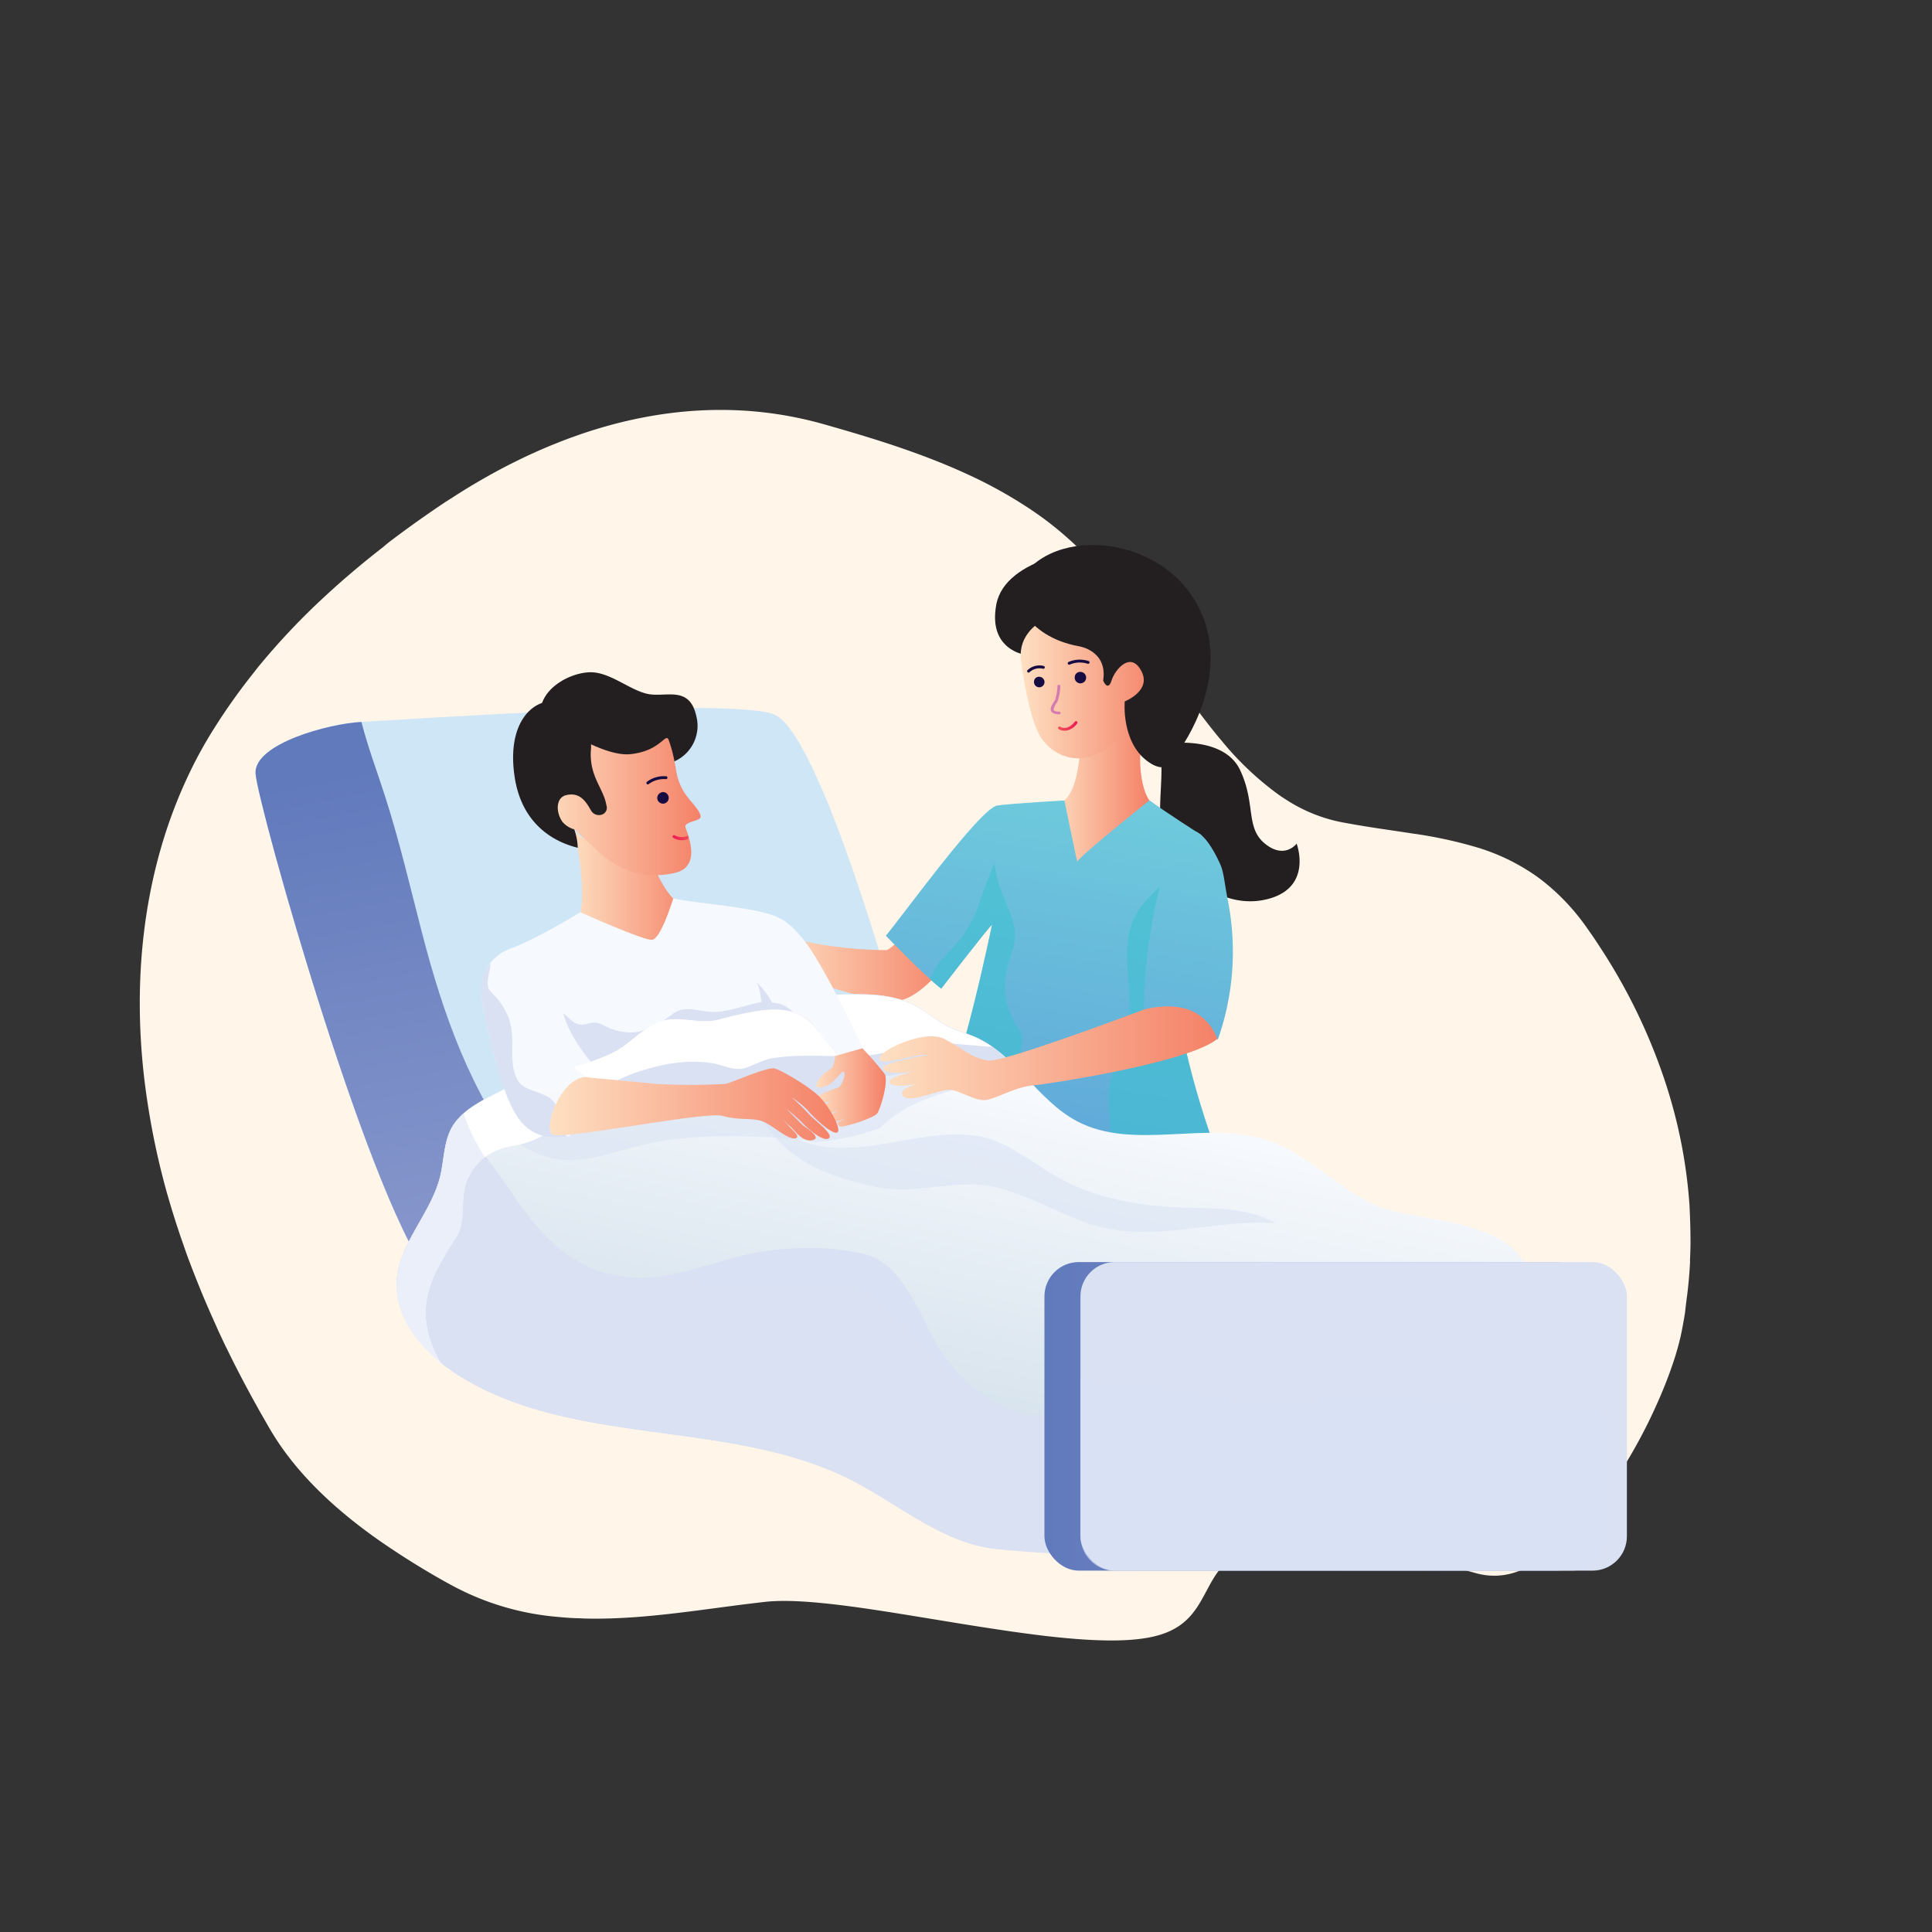<svg xmlns="http://www.w3.org/2000/svg" xmlns:xlink="http://www.w3.org/1999/xlink" viewBox="0 0 500 500"><rect x="0" y="0" width="500" height="500" fill="#333333" stroke="none"/><defs><linearGradient id="linear-gradient" x1="271.16" y1="208.37" x2="297.48" y2="208.37" gradientUnits="userSpaceOnUse"><stop offset="0" stop-color="#fee0c2"/><stop offset="1" stop-color="#f48167"/></linearGradient><linearGradient id="linear-gradient-2" x1="264.16" y1="176.73" x2="300.14" y2="176.73" xlink:href="#linear-gradient"/><linearGradient id="linear-gradient-3" x1="-1088.99" y1="187.58" x2="-1094.18" y2="187.99" gradientTransform="matrix(-1, 0, 0, 1, -815.73, 0)" gradientUnits="userSpaceOnUse"><stop offset="0" stop-color="#f15956"/><stop offset="1" stop-color="#ee1c56"/></linearGradient><linearGradient id="linear-gradient-4" x1="194.17" y1="179.62" x2="216.25" y2="295.36" gradientUnits="userSpaceOnUse"><stop offset="0" stop-color="#617abc"/><stop offset="1" stop-color="#8595cb"/></linearGradient><linearGradient id="linear-gradient-5" x1="147.48" y1="232.96" x2="180.24" y2="232.96" xlink:href="#linear-gradient"/><linearGradient id="linear-gradient-6" x1="139.52" y1="202.37" x2="181.31" y2="202.37" xlink:href="#linear-gradient"/><linearGradient id="linear-gradient-7" x1="65.93" y1="490.99" x2="62.08" y2="491.3" gradientTransform="translate(-92.64 -199.34) rotate(-25.49)" xlink:href="#linear-gradient-3"/><linearGradient id="linear-gradient-8" x1="199.27" y1="249.09" x2="247.31" y2="249.09" xlink:href="#linear-gradient"/><linearGradient id="linear-gradient-9" x1="283.94" y1="199.59" x2="266.38" y2="306.39" gradientUnits="userSpaceOnUse"><stop offset="0" stop-color="#70cddd"/><stop offset="1" stop-color="#5ea4d9"/></linearGradient><linearGradient id="linear-gradient-10" x1="259.47" y1="282.67" x2="240.58" y2="372.36" gradientUnits="userSpaceOnUse"><stop offset="0" stop-color="#f6f9fd"/><stop offset="1" stop-color="#d4e1eb"/></linearGradient><linearGradient id="linear-gradient-11" x1="171.5" y1="244.86" x2="180.08" y2="310.94" gradientUnits="userSpaceOnUse"><stop offset="0" stop-color="#f6f9fd"/><stop offset="1" stop-color="#f6f8fc"/></linearGradient><linearGradient id="linear-gradient-12" x1="210.84" y1="281.44" x2="229.25" y2="281.44" xlink:href="#linear-gradient"/><linearGradient id="linear-gradient-13" x1="142.22" y1="285.76" x2="216.91" y2="285.76" xlink:href="#linear-gradient"/><linearGradient id="linear-gradient-14" x1="227.63" y1="270.82" x2="315.17" y2="270.82" xlink:href="#linear-gradient"/><linearGradient id="linear-gradient-15" x1="315.25" y1="205.01" x2="298.1" y2="309.3" xlink:href="#linear-gradient-9"/><linearGradient id="linear-gradient-16" x1="270.3" y1="366.55" x2="411.71" y2="366.55" xlink:href="#linear-gradient-4"/></defs><title>gambar lain</title><g style="isolation:isolate"><g id="Layer_1" data-name="Layer 1"><path id="Path_368" data-name="Path 368" d="M436.48,336.41c0-.36.1-.72.14-1.08.36-2.88.61-5.74.76-8.6,0-.27,0-.53,0-.79.06-1.28.1-2.56.12-3.83,0-.17,0-.35,0-.52q0-4.48-.23-8.94a2.45,2.45,0,0,1,0-.27,129.48,129.48,0,0,0-5.14-28.63h0c-.16-.56-.34-1.11-.51-1.67-.1-.32-.2-.65-.31-1A148.19,148.19,0,0,0,414,245h0c-1-1.58-2.09-3.15-3.19-4.7A56.65,56.65,0,0,0,399,227.78h0q-.79-.6-1.59-1.17h0a53.47,53.47,0,0,0-15-7.26h0a114.61,114.61,0,0,0-16.57-3.6h-.06l-1.53-.24h0c-4.88-.74-9.89-1.42-15-2.35h0l-1.59-.29h0l-.89-.17a40.87,40.87,0,0,1-14.1-5.86h0q-.81-.51-1.59-1.05h0a79.08,79.08,0,0,1-15-14.18q-.81-.94-1.59-1.92h0c-5.29-6.51-10.21-13.76-15-20.91h0l-1.5-2.24c-3.39-5.09-6.74-10.08-10.11-14.69-1.56-2.11-3.22-4.15-5-6.1h0q-.78-.87-1.59-1.71h0a87.83,87.83,0,0,0-15-12.49h0a118.17,118.17,0,0,0-16.58-9.11h0c-5.41-2.47-11-4.61-16.58-6.53h0l-1.59-.54h0c-6.15-2.06-12.32-3.87-18.37-5.59-21.22-6-42.58-4.37-62.94,2.61h0l-1.31.46a141.23,141.23,0,0,0-15.27,6.48h0l-1.58.78h0a166.61,166.61,0,0,0-15,8.67h0l-1.59,1h0l-.39.26q-7.39,4.93-14.6,10.41h0L99,141.7h0c-5.14,4-10.16,8.22-15,12.71h0l-1.58,1.47h0a181.9,181.9,0,0,0-15,16h0c-.54.65-1.07,1.31-1.59,2h0a158,158,0,0,0-10.37,14.55q-2.48,3.93-4.62,8h0c-.55,1.05-1.08,2.11-1.59,3.17h0c-12.51,25.77-15.67,55.94-11.06,85.8A196.23,196.23,0,0,0,43,308h0c.45,1.61.92,3.2,1.4,4.8.16.54.33,1.07.5,1.61.35,1.13.71,2.27,1.09,3.39.17.54.35,1.08.53,1.62.48,1.43,1,2.85,1.48,4.27.07.19.14.38.2.57q.84,2.32,1.74,4.62l.6,1.53c.44,1.11.88,2.22,1.33,3.32l.63,1.53c.6,1.42,1.21,2.85,1.83,4.26l.18.41c.67,1.51,1.35,3,2,4.49.22.48.45,1,.67,1.43.52,1.1,1,2.19,1.57,3.27l.69,1.41c.71,1.45,1.43,2.88,2.17,4.31a1.19,1.19,0,0,0,.08.16q1.14,2.22,2.32,4.41c.24.44.48.88.71,1.32.59,1.08,1.18,2.15,1.78,3.22.23.43.47.86.71,1.29l2.46,4.29.16.27a69.58,69.58,0,0,0,4.4,6.61c6.37,8.48,14.57,15.63,23.1,21.7a206.71,206.71,0,0,0,18.15,11.39h0l1,.55.62.33h0A69.71,69.71,0,0,0,144,418.42c1.7.17,3.4.3,5.11.37.85,0,1.7.07,2.56.09,15.37.34,31-2.6,46.34-4.32.61-.07,1.26-.12,1.93-.16h.05c9.12-.52,23.08,1.62,38,4.07,6.16,1,12.48,2.07,18.69,3l3.71.56c1.84.27,3.67.52,5.47.76l3.58.46c12.4,1.49,23.43,2,30.52-.09,9.5-2.78,10.83-9.74,14.63-15.52.23-.35.47-.69.72-1l.08-.11c.25-.34.51-.67.79-1,2.79-3.28,7-5.86,15-6.56.51,0,1-.08,1.59-.1,9.9-.53,25.15,1.62,49.55,8.36a17.38,17.38,0,0,0,10.78-.66,27,27,0,0,0,4.31-2l.09-.06h0a40.08,40.08,0,0,0,5.21-3.67,67.37,67.37,0,0,0,9.1-9.32c.64-.79,1.28-1.59,1.91-2.42a133.24,133.24,0,0,0,14.46-24.36l.62-1.37c1.22-2.73,2.31-5.39,3.24-7.93l.45-1.26q.66-1.87,1.2-3.63c.11-.39.23-.78.34-1.16q.33-1.14.6-2.22c.18-.72.34-1.41.48-2.08.29-1.41.54-2.81.79-4.22.06-.4.13-.8.19-1.19Q436.26,338,436.48,336.41Z" fill="#fff5e9"/><path d="M279.58,188.72s.67,14.06-4.1,18.44c0,0-12.05,35.8,4.1,28.13s17.9-28.13,17.9-28.13-5.41-6.38,0-26.78Z" fill="url(#linear-gradient)"/><path d="M335.57,218.33s-3.1,4.17-8.21,0-2.29-10.36-6.46-19.11c-3.11-6.51-11.72-7.13-15.92-7a7.86,7.86,0,0,1-4.64,3c1.13,7.14-2.21,19.83,2.48,25.9,4.93,6.39,14.58,14.61,25.75,11.42S335.57,218.33,335.57,218.33Z" fill="#231f20"/><path d="M301.55,217.48c-.47-1.37-.81-3.48-1.29-5.68.14,3.61.75,6.94,2.56,9.28l.36.46C302.56,220.18,302,218.81,301.55,217.48Z" fill="#4f2b78"/><path d="M285.57,151.88s-14.6,17.63-17.13,17.9-12.88-1.08-10.6-13.33,24.36-15.34,30.56-14S292.57,151.47,285.57,151.88Z" fill="#231f20"/><path d="M264.65,166.49a10.13,10.13,0,0,0-.37,4.71c.57,4.31,2.33,15.67,5.28,19.91,3.67,5.28,10.9,7.23,17.22,2.29s9-12.54,10.36-16.67,1.69-1.39,2.76-6-1.68-6.27-3.75-5.89c0,0-7.75-1.46-7.75,3.74s-.74,5.14-2.35,3.3-4.29-7.88-4.13-14.69C281.92,157.21,267.78,157.67,264.65,166.49Z" fill="url(#linear-gradient-2)"/><path d="M267.61,176.31a1.36,1.36,0,1,0,1.35-1.16A1.26,1.26,0,0,0,267.61,176.31Z" fill="#160c41"/><path d="M278.15,175.15a1.48,1.48,0,1,0,1.47-1.26A1.38,1.38,0,0,0,278.15,175.15Z" fill="#160c41"/><path d="M274,184.86h.12a.35.35,0,0,0,.38-.33.36.36,0,0,0-.36-.35c-.77,0-1.27-.15-1.42-.39s.27-1.18.64-1.75c.14-.23.28-.44.37-.63a13.18,13.18,0,0,0,.68-3.83.37.37,0,0,0-.36-.36.36.36,0,0,0-.39.33,12.5,12.5,0,0,1-.6,3.57c-.09.17-.21.36-.35.57-.48.76-1.08,1.71-.63,2.43C272.4,184.57,273,184.82,274,184.86Z" fill="#d67bb2"/><path d="M275.86,189.09a4.33,4.33,0,0,0,2.9-1.86.37.37,0,0,0-.58-.46c-2,2.49-3.7,1.37-3.77,1.32a.37.37,0,1,0-.42.62A3.08,3.08,0,0,0,275.86,189.09Z" fill="url(#linear-gradient-3)"/><path d="M281.64,171.8a.37.37,0,0,0,.09-.72,7.29,7.29,0,0,0-5.18.23.37.37,0,0,0,.31.68,6.6,6.6,0,0,1,4.62-.21A.3.3,0,0,0,281.64,171.8Z" fill="#160c41"/><path d="M266.24,174.06a.35.35,0,0,0,.23-.12,3.78,3.78,0,0,1,3.46-.87.37.37,0,0,0,.45-.27.37.37,0,0,0-.27-.45,4.47,4.47,0,0,0-4.19,1.09.38.38,0,0,0,0,.52A.36.36,0,0,0,266.24,174.06Z" fill="#160c41"/><path d="M264.58,295.45s-26.86-12.52-29.28-22.21-23-84-35.13-88.42-98.11,1.61-106.59,2-27.86,5.65-27.45,13.32,30.68,115.48,46.43,131.63S241,389.12,287.39,394s121.12-62.59,121.12-62.59S295.07,308.37,264.58,295.45Z" fill="#cfe6f7"/><path d="M126.85,242.63c-8.3,5.16-11.12,10.43-9,20.42,1.93,9.23,6.15,17.59,9.76,26.23.53,1.27,1.17,2.73,1.84,4.3,3-1.07,6-2.16,8.87-3.33,15.73-6.33,13.34-21,18.17-34.56,2.45-6.87,6.35-14.11,6.6-21.57.27-8.3-1.3-17.75-2.89-25.91C158.52,199.67,155.3,192,152,184c0-.07-.06-.13-.08-.19-7.23.26-14.56.6-21.49,1a88.92,88.92,0,0,0-4.73,8.66c-3.39,6.93-4.19,15.06,3.62,19.31,6.81,3.71,15.5,9.29,13,18.4C140.51,237.78,132.05,239.4,126.85,242.63Z" fill="#cfe6f7" style="mix-blend-mode:multiply"/><path d="M341.85,365.4c-13.6-1.52-26.24-4.43-39.45-7.71-9.95-2.47-20-2.3-30.61-3.19-26.09-2.21-49.76-13.07-74.1-21.86-22.46-8.11-46.35-12.55-62.09-32.25-13.69-17.15-21-38.12-26.43-59.15-3-11.6-5.77-23.48-9.43-34.9-2.13-6.65-4.55-13-6.2-19.5-8.49.42-27.82,5.66-27.41,13.32s30.68,115.48,46.43,131.63S241,389.12,287.39,394c22.13,2.31,50.69-11.81,74.51-27.22C355.2,366.53,348.51,366.14,341.85,365.4Z" fill="url(#linear-gradient-4)"/><path d="M180.19,235.29s-2.65.67-6-2.78h0a18.44,18.44,0,0,1-2-2.56h0c-.38-.58-.76-1.22-1.15-1.92l-.11-.21c-.1-.17-.19-.35-.28-.53s-.14-.29-.22-.43l-.24-.51c-.1-.2-.19-.4-.28-.6s-.13-.28-.2-.43l-.46-1.08c0-.12-.09-.25-.14-.37-.12-.28-.23-.57-.34-.88-.06-.14-.11-.29-.17-.44l-.33-.94-.15-.42c-.16-.46-.31-.93-.47-1.43h0l-.2,0-.29,0H167l-1.13-.11h0l-1-.11h0l-.53-.06h-.08l-.45-.05-.22,0-.37,0-.33,0-.3,0-.45-.05-.2,0-.55-.07-.17,0-.63-.08h-.08c-2.06-.28-4.3-.63-6.35-1l-.09-.44c-3.89-.69-4.3-1.65-5.39-2.82,0,0,.15.68.35,1.79l-.55-.26a8.63,8.63,0,0,1,.66.81c.85,4.68,2.44,15.17.7,20.23a5.65,5.65,0,0,1-2.3,2.72l.05,0,.05,0,.1.09.07.07.17.14.09.08.24.2.11.1.3.25.14.12.35.28.17.14.39.31.19.16.44.34a1.84,1.84,0,0,0,.22.17l.47.37.24.18.52.39.26.19.55.4.27.2.59.42.28.19.64.44.27.18.72.47.23.16.8.5.19.12,1,.58,0,0h0c5,2.9,10.74,5.16,14.92,3.36C181.4,246.79,180.19,235.29,180.19,235.29Z" fill="url(#linear-gradient-5)"/><path d="M141.23,183.2s9.55-6.32,15.88-4.71,14.83,8.2,15.64,11a94.61,94.61,0,0,1,2.21,9.73,15,15,0,0,0,2.32,6.16c1.31,2,4.92,5.35,3.83,6.41-.77.75-3.94,1-3.73,2.2s4.52,10-2.45,11.84a21,21,0,0,1-18.27-3.9c-1.48-1.16-8-7.31-8-7.31l-1,1s-1.63,2.21-2.34,1.63c-9.28-7.68-3-13.8.38-12S134.77,190.46,141.23,183.2Z" fill="url(#linear-gradient-6)"/><path d="M148.62,214.65a6.35,6.35,0,0,1-3.09-2c-1.8-2.63-1.57-6.19.89-6.84,3.83-1,5.39,2,6.5,3.88a2.35,2.35,0,0,0,3.15,1,1.85,1.85,0,0,0,.87-2.27c-.7-4.4-4.56-7.52-4-14.48.54-6.73-5.78-11-5.78-11-5.39-4.3-16.52.57-14,17.94,2.06,14.2,12.63,17.6,16.36,18.52A15.45,15.45,0,0,0,148.62,214.65Z" fill="#231f20"/><path d="M139.83,184.82S155,196,163.1,195.18s9.15-5.88,10-3.57a36.7,36.7,0,0,1,1.44,5.43,10.06,10.06,0,0,0,5.67-11.7c-1.74-7.89-7.65-4.9-12.29-5.7s-9.8-5.59-14.92-5.66S139.66,178.05,139.83,184.82Z" fill="#231f20"/><path d="M172.81,205.68a1.48,1.48,0,1,1-1.87-.51A1.38,1.38,0,0,1,172.81,205.68Z" fill="#160c41"/><path d="M177.69,217.28a4.35,4.35,0,0,1-3.42-.44.37.37,0,0,1-.17-.49.37.37,0,0,1,.5-.17,4,4,0,0,0,3.43.12c.13,0,.2.72.08.8A3.31,3.31,0,0,1,177.69,217.28Z" fill="url(#linear-gradient-7)"/><path d="M167.77,203a.37.37,0,0,1-.37-.13.37.37,0,0,1,0-.52,7.24,7.24,0,0,1,5-1.45.36.36,0,0,1,.33.41.37.37,0,0,1-.41.33,6.59,6.59,0,0,0-4.43,1.28A.37.37,0,0,1,167.77,203Z" fill="#160c41"/><path d="M236.41,239.12s-5.41,6.69-7.16,6.77a106.58,106.58,0,0,1-29.07-4.26l-.91,8.39s27.29,10.8,34.19,8.78S247.31,246,247.31,246Z" fill="url(#linear-gradient-8)"/><path d="M275.48,207.16s-12.92.71-17.37,1.3-25.63,30.06-28.86,33.69c0,0,9.69,10.1,14.33,13.73,0,0,12-15.55,13.15-16.55,0,0-7.9,38.8-14.16,49.38,0,0,1,15,28.46,17.84s44.22-7.27,44.22-7.27-10.68-27-11.7-50.26,7.37-32.91,7.37-32.91-9.81-6.26-13.44-9c0,0-17.5,14-18.71,15.88C278.77,223,276.35,211.6,275.48,207.16Z" fill="url(#linear-gradient-9)"/><path d="M261.4,262.21c-2.16-5.06-1.43-10.2.36-15.29,2.11-6,.22-9.35-2.12-15a32.94,32.94,0,0,1-2.31-8.49c-1.63,3.74-3,7.61-4.31,11.5a31.88,31.88,0,0,1-7.69,11.62,17.53,17.53,0,0,0-4.54,6.91c1,.93,2,1.76,2.79,2.39,0,0,12-15.55,13.15-16.55,0,0-7.9,38.8-14.16,49.38,0,0,.58,8.43,12.42,13.84a62.13,62.13,0,0,1,5.15-7.06c.76-.9,4.17-4,4.1-5.29-.35-6-2.13-11.29-.34-17.28S263.66,267.49,261.4,262.21Z" fill="#3ac1d0" opacity="0.55" style="mix-blend-mode:multiply"/><path d="M307,223.62c-3.64,3.18-7.51,6.17-10.65,9.75-8.74,9.93-2,21.81-4.59,33.55-1.27,5.83-5.12,11.12-4.85,17.21.21,4.8.79,10.22-.63,14.92a32.56,32.56,0,0,1-3.52,8c20.45-.46,32.54-7.74,32.54-7.74s-10.68-27-11.7-50.26C303,237.23,304.94,228.94,307,223.62Z" fill="#3ac1d0" opacity="0.55" style="mix-blend-mode:multiply"/><path d="M356.39,312.11c-10.06-4.4-17.75-13.38-28.14-16.95-15.87-5.44-34.72,2.84-49.54-5-10.16-5.37-15.89-17.22-26.41-21.82-2.31-1-4.78-1.63-7-2.75-3-1.48-5.47-3.77-8.4-5.34-5.87-3.12-12.85-3.05-19.49-2.91-8.84.19-17.7.39-26.44,1.7-22.39,3.35-43,13.82-63.12,24.15-4.24,2.17-8.73,4.58-11,8.78-2,3.76-1.9,8.27-2.9,12.43-2.31,9.57-10.63,17.26-11.25,27.08s7,18.65,15.35,24.07c29.85,19.28,70.54,11.38,102.23,27.47,12.27,6.23,23.28,16.08,36.94,17.78,14.66,1.82,28.53-6.17,42.92-9.46,15.51-3.55,31.74-1.6,47.54-3.51s32.72-9.29,38.44-24.14c3.44-8.93,2.2-18.91.62-28.35-.51-3,10.06-1.77,9.3-4.76C392,314.69,366.19,316.4,356.39,312.11Z" fill="url(#linear-gradient-10)"/><path d="M210.82,295.6c1.25-.12,2.54-.25,3.89-.42a64.33,64.33,0,0,0,12.9-3.19,37,37,0,0,1,7.38-5.43c9-4.58,19.41-6.21,29.17-9.15-3.55-3.65-7.25-7.06-11.86-9.08-2.31-1-4.78-1.63-7-2.75-3-1.48-5.47-3.77-8.4-5.34-5.87-3.12-12.85-3.05-19.49-2.91-8.84.19-17.7.39-26.44,1.7-22.39,3.35-43,13.82-63.12,24.15-1.19.61-2.39,1.24-3.56,1.92,3.2,5,7.2,9.55,12.45,12.35,9.16,4.88,17,2.3,26.44-.36,10.79-3,21.64-3.3,32.77-2.9C200.85,294.36,206,294.5,210.82,295.6Z" fill="#d9e1f3" opacity="0.55" style="mix-blend-mode:multiply"/><path d="M200.33,266.35c4.79,6.42,10.66,13.11,19.31,12.94,15.88-.3,31.86-7.35,47,.79l.09.05c-4.39-4.6-8.71-9.29-14.46-11.8-2.31-1-4.78-1.63-7-2.75-3-1.48-5.47-3.77-8.4-5.34-5.87-3.12-12.85-3.05-19.49-2.91-7.44.16-14.9.33-22.29,1.16C196.72,261.18,198.45,263.82,200.33,266.35Z" fill="#d9e1f3" style="mix-blend-mode:multiply"/><path d="M203.59,297.27c6.63,5.77,15.1,8.2,23.54,10,9.6,2.05,20-2.16,29.6-.22,11,2.23,20.87,9.76,32,11.29,10.71,1.47,21-.91,31.63-1.69a79.9,79.9,0,0,1,9.7-.11c-.3-.18-.59-.37-.9-.52-8.08-4-17.34-3.14-26.07-3.66-9.35-.55-18.1-2.2-26.62-6.24-7.44-3.53-15-10.71-23.14-12.09-17-2.85-35.5,9.37-51.47-1.68a62.75,62.75,0,0,1-6-4.77A37.87,37.87,0,0,0,203.59,297.27Z" fill="#d9e1f3" opacity="0.55" style="mix-blend-mode:multiply"/><path d="M385.16,328.78a30.27,30.27,0,0,0-8.46,0c-18.65,2.35-37.64,9.24-55.35,15.33-8.83,3-16.63,6.25-24.26,11.68-6.51,4.63-13.22,9.47-21.32,10.59-13.72,1.89-25.68-6.31-32.75-17.54-4.94-7.85-9-21.64-19.14-24.22-8-2-17-2-25.18-.91-9.37,1.21-18.1,5.21-27.48,6.54-17.49,2.46-28.36-6.32-37.74-20a209,209,0,0,0-15.12-20l-.23-.23a13.79,13.79,0,0,0-1.32,1.94c-2,3.76-1.9,8.27-2.9,12.43-2.31,9.57-10.63,17.26-11.25,27.08s7,18.65,15.35,24.07c29.85,19.28,70.54,11.38,102.23,27.47,12.27,6.23,23.28,16.08,36.94,17.78,14.66,1.82,60.23,3.55,74.62.26,15.51-3.54,0-11.32,15.84-13.23s32.72-9.29,38.44-24.14c3.44-8.93,2.2-18.91.62-28.35A37.35,37.35,0,0,0,385.16,328.78Z" fill="#d9e1f3" style="mix-blend-mode:multiply"/><path d="M243,348.85c-4.94-7.85-9-21.64-19.14-24.22-8-2-17-2-25.18-.91-9,1.16-17.39,4.87-26.34,6.34,8.67,2,15.81,4,24.79,2.78a185,185,0,0,1,19.52-.26c8,.63,11.62,4.69,17,9.88,7.42,7.11,13,16.22,21.55,19.05A41.46,41.46,0,0,1,243,348.85Z" fill="#d9e1f3" opacity="0.55" style="mix-blend-mode:multiply"/><path d="M112.24,349.14c-4.8-11.34-.53-19.2,5.6-28.53,3.22-4.9.88-10.33,3.29-15.66,2.22-4.89,6.48-7.53,11.68-8.41,7.15-1.21,10.36-4.31,15.8-9,4.9-4.25,9.89-7.94,16.12-10s13-3.43,19.61-2.31c3.3.56,5.82,2.26,9.08,1,2.14-.83,4.48-2.05,6.77-2.38,7.6-1.12,15-.18,22.57-.54,7.31-.35,14.48-3.94,21.83-3.37,4.06.31,8.11.69,12.14,1a26.55,26.55,0,0,0-4.43-2.53c-2.31-1-4.78-1.63-7-2.75-3-1.48-5.47-3.77-8.4-5.34-5.87-3.12-12.85-3.05-19.49-2.91-8.84.19-17.7.39-26.44,1.7-22.39,3.35-43,13.82-63.12,24.15-4.24,2.17-8.73,4.58-11,8.78-2,3.76-1.9,8.27-2.9,12.43-2.31,9.57-10.63,17.26-11.25,27.08-.54,8.43,4.82,15.94,11.56,21.33A21.78,21.78,0,0,1,112.24,349.14Z" fill="#fff"/><path d="M120.87,290.59c-.35-.81-.64-1.64-.91-2.48a14.15,14.15,0,0,0-3.15,3.85c-2,3.76-1.9,8.27-2.9,12.43-2.31,9.57-10.63,17.26-11.25,27.08-.54,8.43,4.82,15.94,11.56,21.33a21.78,21.78,0,0,1-2-3.66c-4.8-11.34-.53-19.2,5.6-28.53,3.22-4.9.88-10.33,3.29-15.66a13.71,13.71,0,0,1,4.38-5.44A52.32,52.32,0,0,1,120.87,290.59Z" fill="#d9e1f3" opacity="0.55" style="mix-blend-mode:multiply"/><path d="M174.24,232.5s-3.19,10.59-5.52,10.73-18.53-7.15-18.53-7.15-10,6.21-17.41,9.17c0,0-10.26,2.55-7.84,14.8s5.52,24.36,9.42,29.61,9.68,5.13,13.12,4.31c0,0,5-11.44,12.77-13.33,0,0,22.5,1.51,27.11-.08s24.25,10.85,33.68-.86l2.52-8s-6.16-12.74-8.85-17.58-7.27-13.86-13.32-16.69S180.07,233.89,174.24,232.5Z" fill="url(#linear-gradient-11)"/><path d="M206.78,264c-1.94-3.24-4.35-4.38-7-4.53a19.68,19.68,0,0,0-3.89-5.16c1.17,2.8.77,3.54,1.27,5-3.83.68-8.91,2.71-12.83,2.58-3.69-.12-7-1.86-10.16.47a28.64,28.64,0,0,1-8,4.39c-3.1,1.09-7.33.07-10.09-1.47-3.44-1.9-4.62,1.23-7.77-.85-.17-.12-2.36-2.14-2.57-2.17,2.2,7.29,7.56,13.33,12.88,18.95a11,11,0,0,1,1.64-.57s22.5,1.51,27.11-.08,24.25,10.85,33.68-.86l.66-2.1C215.62,275.6,209.62,268.72,206.78,264Z" fill="#d9e1f3" style="mix-blend-mode:multiply"/><path d="M142.84,284.64c-2.53-2.35-7.44-2.12-9-5.29-3.51-7.24,2.41-13.68-6.91-22.8-1.86-1.82.55-6.79-.13-7.21-1.72,2.26-2.89,5.65-1.89,10.71,2.42,12.25,5.52,24.36,9.42,29.61,3.63,4.89,8.88,5.12,12.37,4.46C144.87,291.87,145,286.64,142.84,284.64Z" fill="#d9e1f3" style="mix-blend-mode:multiply"/><path d="M214.56,270.37a36.77,36.77,0,0,1-4.74-6.27c-7-5-15.72-2.19-24.06-.17-4.69,1.14-10-1-14.31.25-5.06,1.47-8.4,6.21-13.11,8.38a47.19,47.19,0,0,1-10,3.46,37.85,37.85,0,0,0,7.4,5.3,7.89,7.89,0,0,1,4.09,5.38c13.08-.38,26.17-3.77,39.31-4.42,6.78-.34,12.6-3.67,19.1-5.29a13.29,13.29,0,0,1,1.38-.24C218,274.71,216.47,272.51,214.56,270.37Z" fill="#f6f2f8"/><path d="M215.18,271.11a117.07,117.07,0,0,1-12.89-2.3,60.2,60.2,0,0,0-10.35,2.3,48.81,48.81,0,0,1-18.66,3c-5.78-.18-12.66,3.47-18.07,5.46-.53.2-1.06.36-1.59.55a20.06,20.06,0,0,0,2.08,1.19,7.89,7.89,0,0,1,4.09,5.38c13.08-.38,22.6,1.93,35.74,1.28,6.78-.34,13.17,12.52,28-2.22.33-.33-4.44-8.95-4-9C218.15,274.94,216.8,273,215.18,271.11Z" fill="#d9e1f3" style="mix-blend-mode:multiply"/><path d="M214.56,270.37c-.72-.8-2.62-3.19-3.28-4-3.7-4.59-8.17-5.57-14-4.9a100.83,100.83,0,0,0-11.49,2.46c-4.69,1.14-10-1-14.31.25-5.06,1.47-8.4,6.21-13.11,8.38a47.19,47.19,0,0,1-10,3.46,37.85,37.85,0,0,0,7.4,5.3,6.12,6.12,0,0,1,.56.31,37.21,37.21,0,0,1,8.47-4.14c6.26-2.09,13-3.43,19.61-2.31,3.3.56,5.82,2.26,9.08,1,2.14-.83,4.48-2.05,6.77-2.38,5.65-.84,11.17-.54,16.76-.48C216.2,272.33,215.43,271.35,214.56,270.37Z" fill="#fff"/><path d="M216.12,273.29l7.07-2a86.13,86.13,0,0,1,5.7,6.57c1.24,1.86-1.1,9.26-1.86,10.28s-6.11,2.87-8.86,3.38c-1.34.24-1.51-.72-1.2-1.12a35.68,35.68,0,0,1,3.62-1.76s-5.39,2.5-6.1,1.8c-1.77-1.72,4.67-4,4.67-4s-6.26,2.95-6.45,1.06c-.22-2.29,5.4-3.41,5.4-3.41s-6.39,2.35-7.19.87,5.12-3.1,6.3-3.66c.36-.17,2.12-3.66.95-4-.22-.05-2,2.21-3,2.92a5.52,5.52,0,0,1-3.22,1.24c-1.58,0-.33-2.87,3.31-5A7.22,7.22,0,0,0,216.12,273.29Z" fill="url(#linear-gradient-12)"/><path d="M152.66,278.89s13.06,1.21,17,1.62a162.53,162.53,0,0,0,18.17,0c1.35-.27,10.77-4.44,12.59-4s9.18,4.75,11.81,7.47,5.85,8.78,4.34,9.14-6.26-4.19-7.47-5.71a22.47,22.47,0,0,0-4.24-3.43,54.49,54.49,0,0,1,4.37,4.24c1.08,1.35,6.8,5.38,5.25,6.39s-5.85-2.91-6.8-4a40.39,40.39,0,0,0-4.17-3.63l4.33,4.31c.25.25,5.14,3.13,2.47,3.78s-4.9-2.82-5.55-3.33-2.53-2.52-2.53-2.52l2.3,2.6a16.67,16.67,0,0,1,1.56,1.69c.44.62.31,1.21-.76,1.11-2.07-.2-5.22-3.23-7.79-4.34s-6.28-.23-10.58-1.49-40.85,6.23-43.88,4.82S145.83,277.28,152.66,278.89Z" fill="url(#linear-gradient-13)"/><path d="M315,268c.21,1.25-.92-4.84-.23-3.8-1.35-2-3.56-3.64-5.39-5.19a8.53,8.53,0,0,0-3.78-2,20.51,20.51,0,0,0-3.72,2.06s-41.79,16-46.13,15.39-6.66-3.2-11.5-5.64-16.65,2.93-16.66,5.18,10.8-1.76,12.52-.95c0,0-11.9,2-11.58,3.4.27,1.19,3.22,1.66,8.46.74-3.13.72-7.15,1.86-6.78,2.86.45,1.18,3.56,1.13,7.25.48-2.4.67-4.79,1.68-3.88,3,1.68,2.35,9.62-1.75,12.38-1.48s6.39,3,9.22,2.62,7.41-3.35,12.22-3.78c4.49-.39,40.67-6,47.73-12.11C314.93,268,315.17,268.72,315,268Z" fill="url(#linear-gradient-14)"/><path d="M304,218.37c-3,6-7.66,22.64-8,42.91,0,0,7.07-2.12,12.65.45a12.75,12.75,0,0,1,6.49,7.41,68.37,68.37,0,0,0,2.65-36c-1-5.06-1-7.28-2.07-9.65-2.77-6.06-5.67-9.12-8-8.42A6.35,6.35,0,0,0,304,218.37Z" fill="url(#linear-gradient-15)"/><path d="M262.49,153.66s2.48,11,16.72,13.59c0,0,7.5,1.08,6.29,8.88,0,0,1.21,3,2.16,0s5.11-7.8,7.82-2.27c2.45,5-4.4,7.66-4.4,7.66s-.94,10.23,5.69,15.34,8.52-2.83,8.52-2.83,15.07-20.18,3.9-38.69S267.87,136.3,262.49,153.66Z" fill="#231f20"/><rect x="270.3" y="326.62" width="141.42" height="79.86" rx="8.89" fill="url(#linear-gradient-16)"/><rect x="279.62" y="326.62" width="141.42" height="79.86" rx="8.89" fill="#d9e1f3"/><path d="M415.38,397.59V365c-4,.25-8,.32-11.93.25-4.9.09-9.79-.06-14.63-.37-11.59-.76-24-3.43-36-3.83-1.75.06-3.5.18-5.22.39-6.68.82-12.87,2-19.38,1.57a42.14,42.14,0,0,1-11-.68c-7.53-1.55-14.51-3.42-22.26-3.62a69.3,69.3,0,0,1-15.33-2.09v41a8.89,8.89,0,0,0,8.89,8.89h118A8.89,8.89,0,0,0,415.38,397.59Z" fill="#d9e1f3" opacity="0.55" style="mix-blend-mode:multiply"/></g></g></svg>